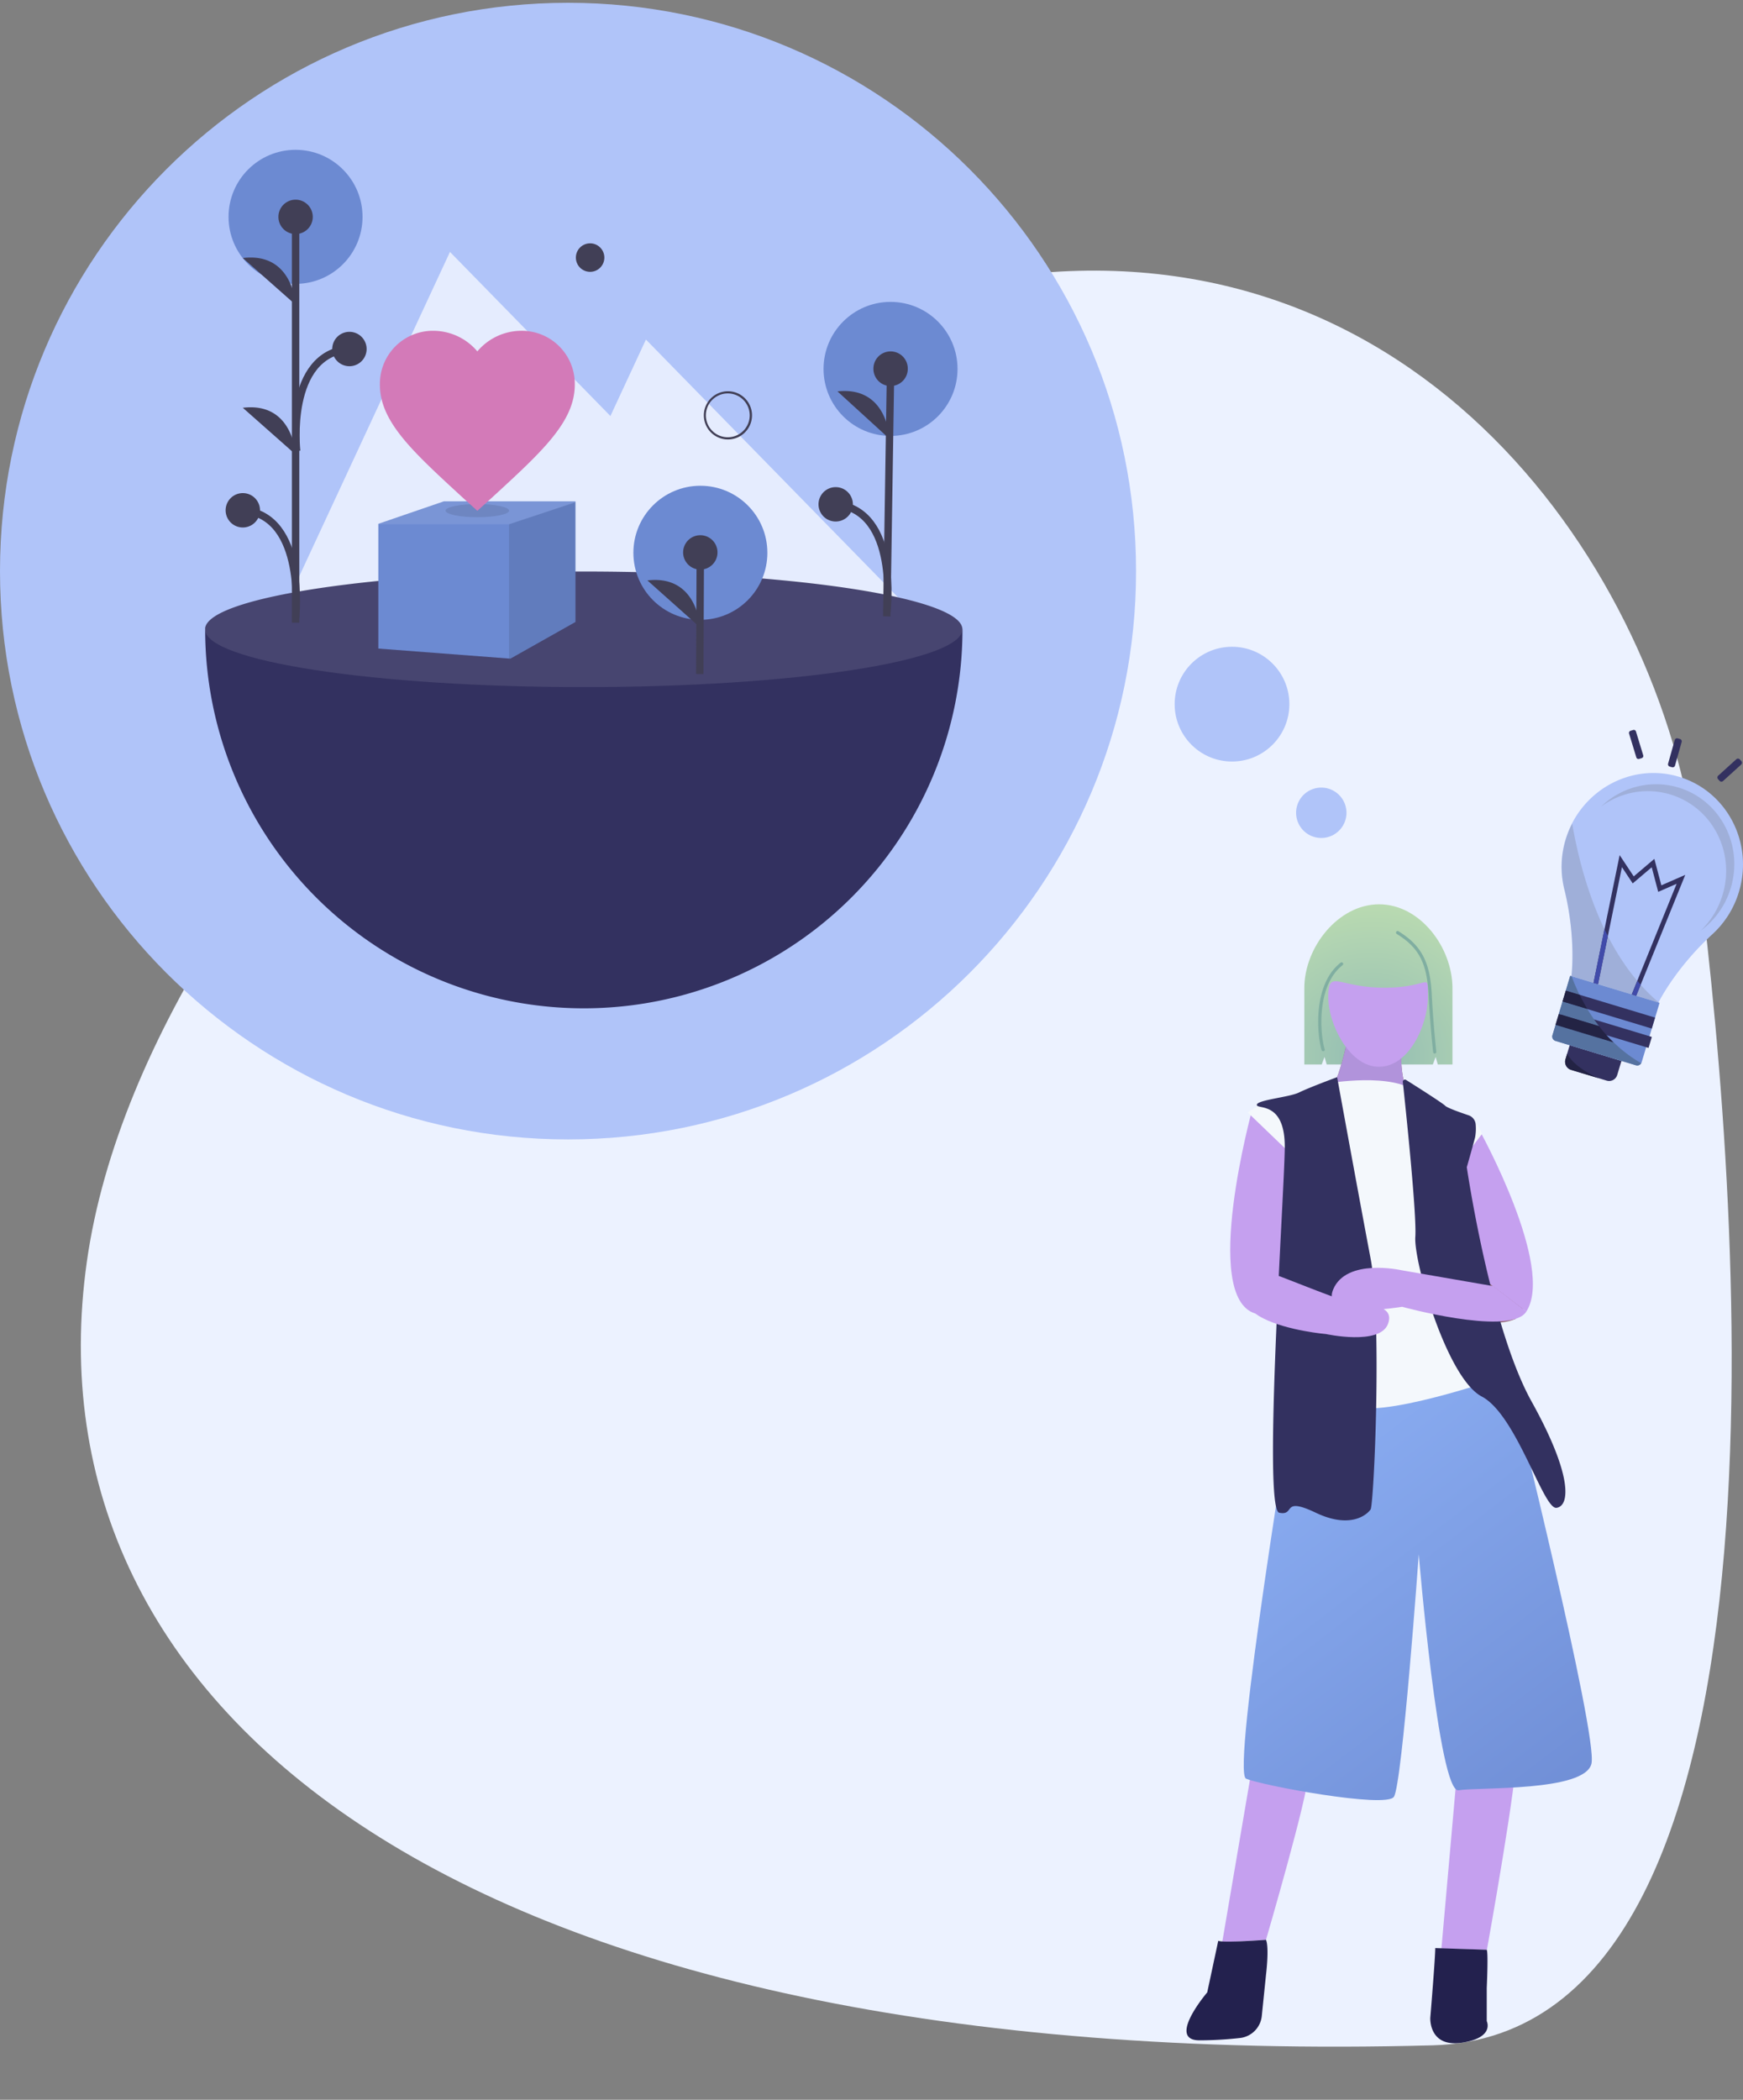 <svg xmlns="http://www.w3.org/2000/svg" width="470" height="566" fill="none" viewBox="0 0 470 566">
    <rect x="0" y="0" width="470" height="566" fill="#808080" stroke="none"/>
    <path fill="#ECF2FF" d="M386.283 551.333C122.871 558.358 6.46 460.619 23.409 340.16 40.358 219.701 205.853 82.931 273.244 74.355 382.736 60.418 447.431 153 457.385 229.663c9.955 76.664 33.874 318.868-71.102 321.67z"/>
    <path fill="#8E6169" d="M394.582 348.026l12.333-4.112 4.698 7.636-2.937 3.971a13.247 13.247 0 0 1-12.92-1.622c-6.46-4.699-1.174-5.873-1.174-5.873z"/>
    <path fill="url(#a)" d="M371.877 243.76c-11.029 0-20.167 11.583-20.167 22.614v20.558h4.698l.746-2.027.587 2.027h28.63l.746-2.027.587 2.027h3.953v-20.558c-.012-11.019-8.751-22.614-19.78-22.614z"/>
    <path fill="#C5A0EF" d="M399.127 305.006l-4.023-.67-3.805 2.461 7.388 36.94 12.879 9.815c7.752-11.994-12.439-48.546-12.439-48.546z"/>
    <path fill="#8E6169" d="M364.207 276.124s-3.136 17.034-5.819 17.462c-2.684.429 11.193 5.387 11.193 5.387l11.194-.893-1.345-3.583s-3.583-8.958 0-17.469c3.582-8.511-15.223-.904-15.223-.904z"/>
    <path fill="#B193DB" d="M364.207 276.124s-3.136 17.034-5.819 17.462c-2.684.429 11.193 5.387 11.193 5.387l11.194-.893-1.345-3.583s-3.583-8.958 0-17.469c3.582-8.511-15.223-.904-15.223-.904z"/>
    <path fill="#C5A0EF" d="M346.495 345.536l.446-38.961-9.255-7.6s-13.913 50.625.781 55.084c.656.479 1.349.905 2.073 1.274l6.237-9.697-.282-.1zM337.786 475.409l-8.222 48.164 11.81-.687s11.646-39.859 11.2-43.888c-.447-4.03-14.788-3.589-14.788-3.589zM392.89 477.652l-4.211 47.578 12.268.341s8.956-49.71 7.635-51.954c-1.321-2.244-15.692 4.035-15.692 4.035z"/>
    <path fill="url(#b)" d="M348.985 375.098s-17.031 102.556-12.991 104.347c4.041 1.792 37.586 8.059 39.853 4.922 2.267-3.136 6.719-65.38 6.719-65.38s5.373 64.487 10.747 63.589c5.374-.899 34.027.446 35.824-7.166 1.797-7.613-21.489-101.211-21.489-101.211l-5.825-4.029h-17.466l-35.372 4.928z"/>
    <path fill="#23214E" d="M328.501 523.145l-2.972 13.915s-11.041 12.922-2.085 12.922a99.684 99.684 0 0 0 10.924-.628 6.659 6.659 0 0 0 5.873-5.939l1.139-11.13s.899-7.166 0-9.398c-.012-.006-11.611.893-12.879.258zM387.018 525.113c0 2.69-1.339 18.796-1.339 18.796s-.453 8.059 8.503 6.714c8.956-1.345 6.719-5.821 6.719-5.821v-8.934s.446-9.398 0-10.297l-13.883-.458z"/>
    <path fill="#C5A0EF" d="M371.707 266.216c14.03.47 13.319-4.905 13.319 2.52 0 7.424-5.138 19.424-13.865 18.796-7.394-.541-12.997-11.372-12.997-18.796 0-7.425 2.514-2.884 13.543-2.52z"/>
    <path fill="#F4F8FC" d="M356.596 292.242s16.567-3.13 24.179 1.345c7.611 4.476 8.509 8.512 11.193 8.512 2.684 0 5.82-1.792 7.635 3.583l-5.82 7.635-2.238 17.034 8.058 37.169s7.165 3.137 4.481 4.036c-2.684.898-38.508 12.986-40.752 5.82-2.243-7.165-10.741-38.514-10.295-39.859.447-1.345-4.927-26.432-4.927-26.432l-11.64-11.195s4.475-4.035 9.849-1.791c5.374 2.243 10.277-5.857 10.277-5.857z"/>
    <path fill="#333160" d="M360.554 290.357s-7.54 2.785-10.23 4.112c-2.69 1.328-11.417 2.015-11.417 3.354s7.67-1.175 7.529 11.624c-.141 12.799-5.961 97.428-1.486 98.321 4.475.893.453-4.476 9.855 0 9.402 4.476 13.877.452 14.776-.893.898-1.345 3.136-51.055 0-67.624-3.136-16.57-9.027-48.894-9.027-48.894zM378.267 291.637a.585.585 0 0 1 .499-.628.588.588 0 0 1 .364.082c2.678 1.686 9.873 6.25 10.571 6.978.588.587 4.111 1.827 6.273 2.555a2.831 2.831 0 0 1 1.949 2.549c.096 1.136.04 2.28-.164 3.401-.446 1.762-2.238 8.065-2.238 8.065s6.267 42.99 17.466 63.143c11.199 20.152 10.295 28.194 6.713 28.664-3.583.469-10.748-25.081-20.15-30.009-9.402-4.928-18.358-36.271-17.912-42.99.435-5.997-2.696-35.548-3.371-41.81z"/>
    <path fill="#C5A0EF" d="M363.526 350.91c-3.3-.823-17.031-6.409-18.84-7.014l-4.164 11.425c6.648 3.401 17.032 4.282 17.032 4.282s14.453 3.136 16.696-2.684c2.243-5.821-7.136-5.081-10.724-6.009z"/>
    <path fill="#B0C4F9" d="M153.168 307.138c84.593 0 153.169-68.587 153.169-153.193C306.337 69.339 237.761.752 153.168.752 68.576.752 0 69.339 0 153.945c0 84.606 68.576 153.193 153.168 153.193z"/>
    <path fill="#C5A0EF" d="M402.046 346.21l.446.446-24.589-4.258s-14.817-3.354-18.4 5.157c-3.582 8.511 18.582 4.699 18.582 4.699s27.766 7.636 33.14 1.762c.13-.152.245-.317.34-.493l-9.519-7.313z"/>
    <path fill="#ECF2FF" d="M245.442 164.383L174.175 91.53l-9.578 20.611-43.265-44.235-56.538 121.628 86.442 40.194.364-.781 52.485 24.405 41.357-88.969z" opacity=".87"/>
    <path fill="#333160" d="M259.501 169.604v-.34h-.029c-1.321-8.435-47.705-15.207-102.075-15.207-54.37 0-100.748 6.772-102.075 15.207v.417a102.128 102.128 0 0 0 29.906 72.21 102.093 102.093 0 0 0 144.397 0 102.13 102.13 0 0 0 29.906-72.21v-.077h-.03z"/>
    <path fill="#fff" d="M157.397 185.211c56.391 0 102.104-6.974 102.104-15.577s-45.713-15.577-102.104-15.577-102.105 6.974-102.105 15.577 45.714 15.577 102.105 15.577z" opacity=".1"/>
    <path fill="#6C8AD2" d="M188.858 167.073c9.977 0 18.064-8.089 18.064-18.068 0-9.978-8.087-18.067-18.064-18.067s-18.065 8.089-18.065 18.067c0 9.979 8.088 18.068 18.065 18.068z"/>
    <path stroke="#413F56" stroke-miterlimit="10" stroke-width="2" d="M188.693 181.68l.147-32.776"/>
    <path fill="#413F56" d="M188.84 153.54a4.634 4.634 0 0 0 4.633-4.634 4.634 4.634 0 1 0-4.633 4.634zM188.752 169.106s-.588-14.244-14.177-12.652l14.177 12.652z"/>
    <path fill="#6C8AD2" d="M240.133 117.51c9.977 0 18.065-8.089 18.065-18.067 0-9.979-8.088-18.068-18.065-18.068-9.977 0-18.065 8.09-18.065 18.068 0 9.978 8.088 18.067 18.065 18.067z"/>
    <path stroke="#413F56" stroke-miterlimit="10" stroke-width="2" d="M239.111 166.146l1.039-66.72"/>
    <path fill="#413F56" d="M240.151 104.06a4.634 4.634 0 0 0 4.633-4.635 4.634 4.634 0 1 0-9.267 0 4.634 4.634 0 0 0 4.634 4.635zM239.857 118.298s-.441-14.249-14.036-12.804l14.036 12.804z"/>
    <path stroke="#413F56" stroke-miterlimit="10" stroke-width="2" d="M239.129 164.87s3.406-27.337-13.784-28.929"/>
    <path fill="#413F56" d="M225.345 140.577a4.634 4.634 0 1 0 0-9.269 4.634 4.634 0 0 0 0 9.269z"/>
    <path fill="#6C8AD2" d="M79.694 76.518c9.977 0 18.065-8.09 18.065-18.068 0-9.978-8.088-18.067-18.065-18.067-9.977 0-18.065 8.089-18.065 18.067 0 9.979 8.088 18.068 18.065 18.068z"/>
    <path stroke="#413F56" stroke-miterlimit="10" stroke-width="2" d="M79.706 167.83V58.514"/>
    <path fill="#413F56" d="M79.705 63.095a4.634 4.634 0 1 0 0-9.268 4.634 4.634 0 0 0 0 9.268zM65.476 142.187a4.634 4.634 0 1 0-.001-9.269 4.634 4.634 0 0 0 0 9.269zM79.705 82.14s-.657-14.244-14.23-12.588l14.23 12.587zM79.705 122.503s-.657-14.238-14.23-12.582l14.23 12.582z"/>
    <path stroke="#413F56" stroke-miterlimit="10" stroke-width="2" d="M79.705 166.555s2.984-27.677-14.23-29.004"/>
    <path fill="#413F56" d="M94.224 98.714a4.634 4.634 0 1 0-.001-9.268 4.634 4.634 0 0 0 0 9.268z"/>
    <path stroke="#413F56" stroke-miterlimit="10" stroke-width="2" d="M79.993 121.587s-2.983-26.203 14.23-27.525"/>
    <path fill="#413F56" d="M196.286 118.456a6.493 6.493 0 0 1-6.001-4.011 6.498 6.498 0 0 1 8.487-8.488 6.501 6.501 0 0 1 4.01 6.002 6.498 6.498 0 0 1-6.496 6.497zm0-12.406a5.91 5.91 0 1 0 2.218 11.372 5.914 5.914 0 0 0 3.655-5.463 5.912 5.912 0 0 0-5.873-5.909zM159.124 73.275a3.84 3.84 0 0 0 3.84-3.842 3.84 3.84 0 1 0-3.84 3.842z"/>
    <path fill="#6C8AD2" d="M155.171 135.137v32.517l-17.553 9.891-35.601-2.719v-33.628l17.677-6.061h35.477z"/>
    <path fill="#000" d="M155.171 135.324v32.329l-17.554 9.892h-.37v-36.224l17.924-5.997z" opacity=".1"/>
    <path fill="#fff" d="M155.171 135.137v.293l-17.923 5.892h-35.231v-.124l17.677-6.061h35.477z" opacity=".1"/>
    <path fill="#000" d="M128.714 139.419c4.729 0 8.563-.794 8.563-1.774s-3.834-1.774-8.563-1.774c-4.729 0-8.562.794-8.562 1.774s3.833 1.774 8.562 1.774z" opacity=".1"/>
    <path fill="#D37AB8" d="M128.714 137.692l-3.811-3.436c-13.508-12.429-22.464-20.494-22.464-30.544a14.29 14.29 0 0 1 14.036-14.543h.411a15.549 15.549 0 0 1 11.828 5.55 15.552 15.552 0 0 1 11.822-5.55 14.287 14.287 0 0 1 14.453 14.126v.417c0 10.044-8.932 18.109-22.463 30.544l-3.812 3.436z"/>
    <path fill="#B0C4F9" d="M332.213 205.275c8.54 0 15.463-6.924 15.463-15.466 0-8.541-6.923-15.465-15.463-15.465s-15.463 6.924-15.463 15.465c0 8.542 6.923 15.466 15.463 15.466zM356.285 225.881a6.79 6.79 0 1 0-.002-13.58 6.79 6.79 0 0 0 .002 13.58z"/>
    <path fill="#333160" d="M437.23 285.975l-1.14 3.765a2.278 2.278 0 0 1-2.825 1.557l-9.637-2.937a2.28 2.28 0 0 1-1.339-1.124 2.292 2.292 0 0 1-.152-1.742l1.139-3.76 13.954 4.241z"/>
    <path fill="#B0C4F9" d="M422.155 226.286c4.005-13.233 17.712-20.799 30.615-16.893 12.902 3.906 20.126 17.798 16.126 31.031a25.348 25.348 0 0 1-7.476 11.701c-9.878 9.204-14.212 18.109-14.212 18.109l-11.746-3.56-11.745-3.553s1.327-9.815-1.797-22.955a25.331 25.331 0 0 1 .235-13.88z"/>
    <path fill="#6C8AD2" d="M447.507 270.317l-4.827 15.982a1.24 1.24 0 0 1-1.522.858l-21.729-6.579a1.23 1.23 0 0 1-.781-1.556l4.78-15.983 24.079 7.278z"/>
    <path fill="#606060" d="M423.928 221.928c2.349 13.691 8.304 35.565 23.309 48.247v.058l-11.746-3.559-11.745-3.554s1.327-9.815-1.797-22.954a25.513 25.513 0 0 1 2.032-18.238h-.053zM464.48 241.241c3.523-11.553-2.808-23.683-14.095-27.089a21.093 21.093 0 0 0-18.64 3.271 21.208 21.208 0 0 1 20.86-5.139c11.27 3.407 17.571 15.536 14.095 27.089a22.124 22.124 0 0 1-8.087 11.478 22.233 22.233 0 0 0 5.867-9.61z" opacity=".21"/>
    <path fill="#333160" d="M439.996 268.055l12.104-29.821-4.963 2.173-1.75-6.631-5.127 4.352-2.907-4.388-6.448 31.56-1.21-.364 7.041-34.432 3.8 5.733 5.562-4.729 1.885 7.137 6.448-2.819-13.231 32.593-1.204-.364z"/>
    <path fill="#414BAA" d="M442.41 265.44l-1.21 2.99-1.175-.37 1.492-3.671c.27.346.576.705.893 1.051zM433.559 252.307l-2.654 12.993-1.21-.364 2.936-14.456c.317.611.617 1.222.928 1.827z"/>
    <path fill="#333160" d="M422.237 267.027l-.892 2.952 24.059 7.278.892-2.951-24.059-7.279zM421.291 272.223l-.894 2.961 24.13 7.29.894-2.96-24.13-7.291z"/>
    <path fill="#5572A0" d="M431.181 276.594l-10.865-3.289 1.01-3.348 6.707 2.026a45.45 45.45 0 0 0 3.148 4.611zM422.219 267.004l1.174-3.965.382.112a54.96 54.96 0 0 0 2.144 4.981l-3.7-1.128zM441.129 287.156l-21.729-6.579a1.23 1.23 0 0 1-.712-.617 1.228 1.228 0 0 1-.069-.94l.834-2.76 15.709 4.752a36.758 36.758 0 0 0 7.382 5.574 1.206 1.206 0 0 1-1.415.57z"/>
    <path fill="#232344" d="M428.033 271.983l-6.707-2.027.893-2.936 3.723 1.127a52.46 52.46 0 0 0 2.091 3.836zM435.133 281.011l-15.71-4.752.893-2.937 10.865 3.29a42.04 42.04 0 0 0 3.952 4.399zM422.583 284.043c1.903 3.495 6.859 5.874 8.515 6.602l-7.47-2.244a2.28 2.28 0 0 1-1.339-1.124 2.292 2.292 0 0 1-.152-1.742l.446-1.492z"/>
    <path fill="#333160" d="M453.012 199.21l-.626-.176a.643.643 0 0 0-.794.446l-1.791 6.366a.646.646 0 0 0 .446.795l.626.176a.646.646 0 0 0 .795-.446l1.79-6.366a.644.644 0 0 0-.446-.795zM440.384 196.776l-.702.214a.604.604 0 0 0-.402.755l1.956 6.422c.097.32.435.5.754.403l.703-.214a.606.606 0 0 0 .402-.755l-1.956-6.423a.604.604 0 0 0-.755-.402zM463.27 210.024l.414.457a.663.663 0 0 0 .937.046l4.885-4.432a.663.663 0 0 0 .046-.937l-.414-.457a.664.664 0 0 0-.938-.046l-4.885 4.432a.664.664 0 0 0-.045.937z"/>
    <path stroke="#80AEA1" stroke-linecap="round" stroke-linejoin="round" stroke-width=".86" d="M376.863 251.396c6.137 3.754 8.334 8.147 8.774 16.629a290.215 290.215 0 0 0 1.234 15.53M361.764 259.832c-7.493 5.874-6.131 19.43-4.974 23.119"/>
    <defs>
        <radialGradient id="a" cx="0" cy="0" r="1" gradientTransform="matrix(42.783 0 0 42.79 369.892 284.553)" gradientUnits="userSpaceOnUse">
            <stop stop-color="#92BCB4"/>
            <stop offset=".95" stop-color="#B9DAB1"/>
        </radialGradient>
        <linearGradient id="b" x1="456.927" x2="313.972" y1="538.059" y2="351.332" gradientUnits="userSpaceOnUse">
            <stop offset=".19" stop-color="#6C8AD2"/>
            <stop offset="1" stop-color="#94B8FC"/>
        </linearGradient>
    </defs>
</svg>
